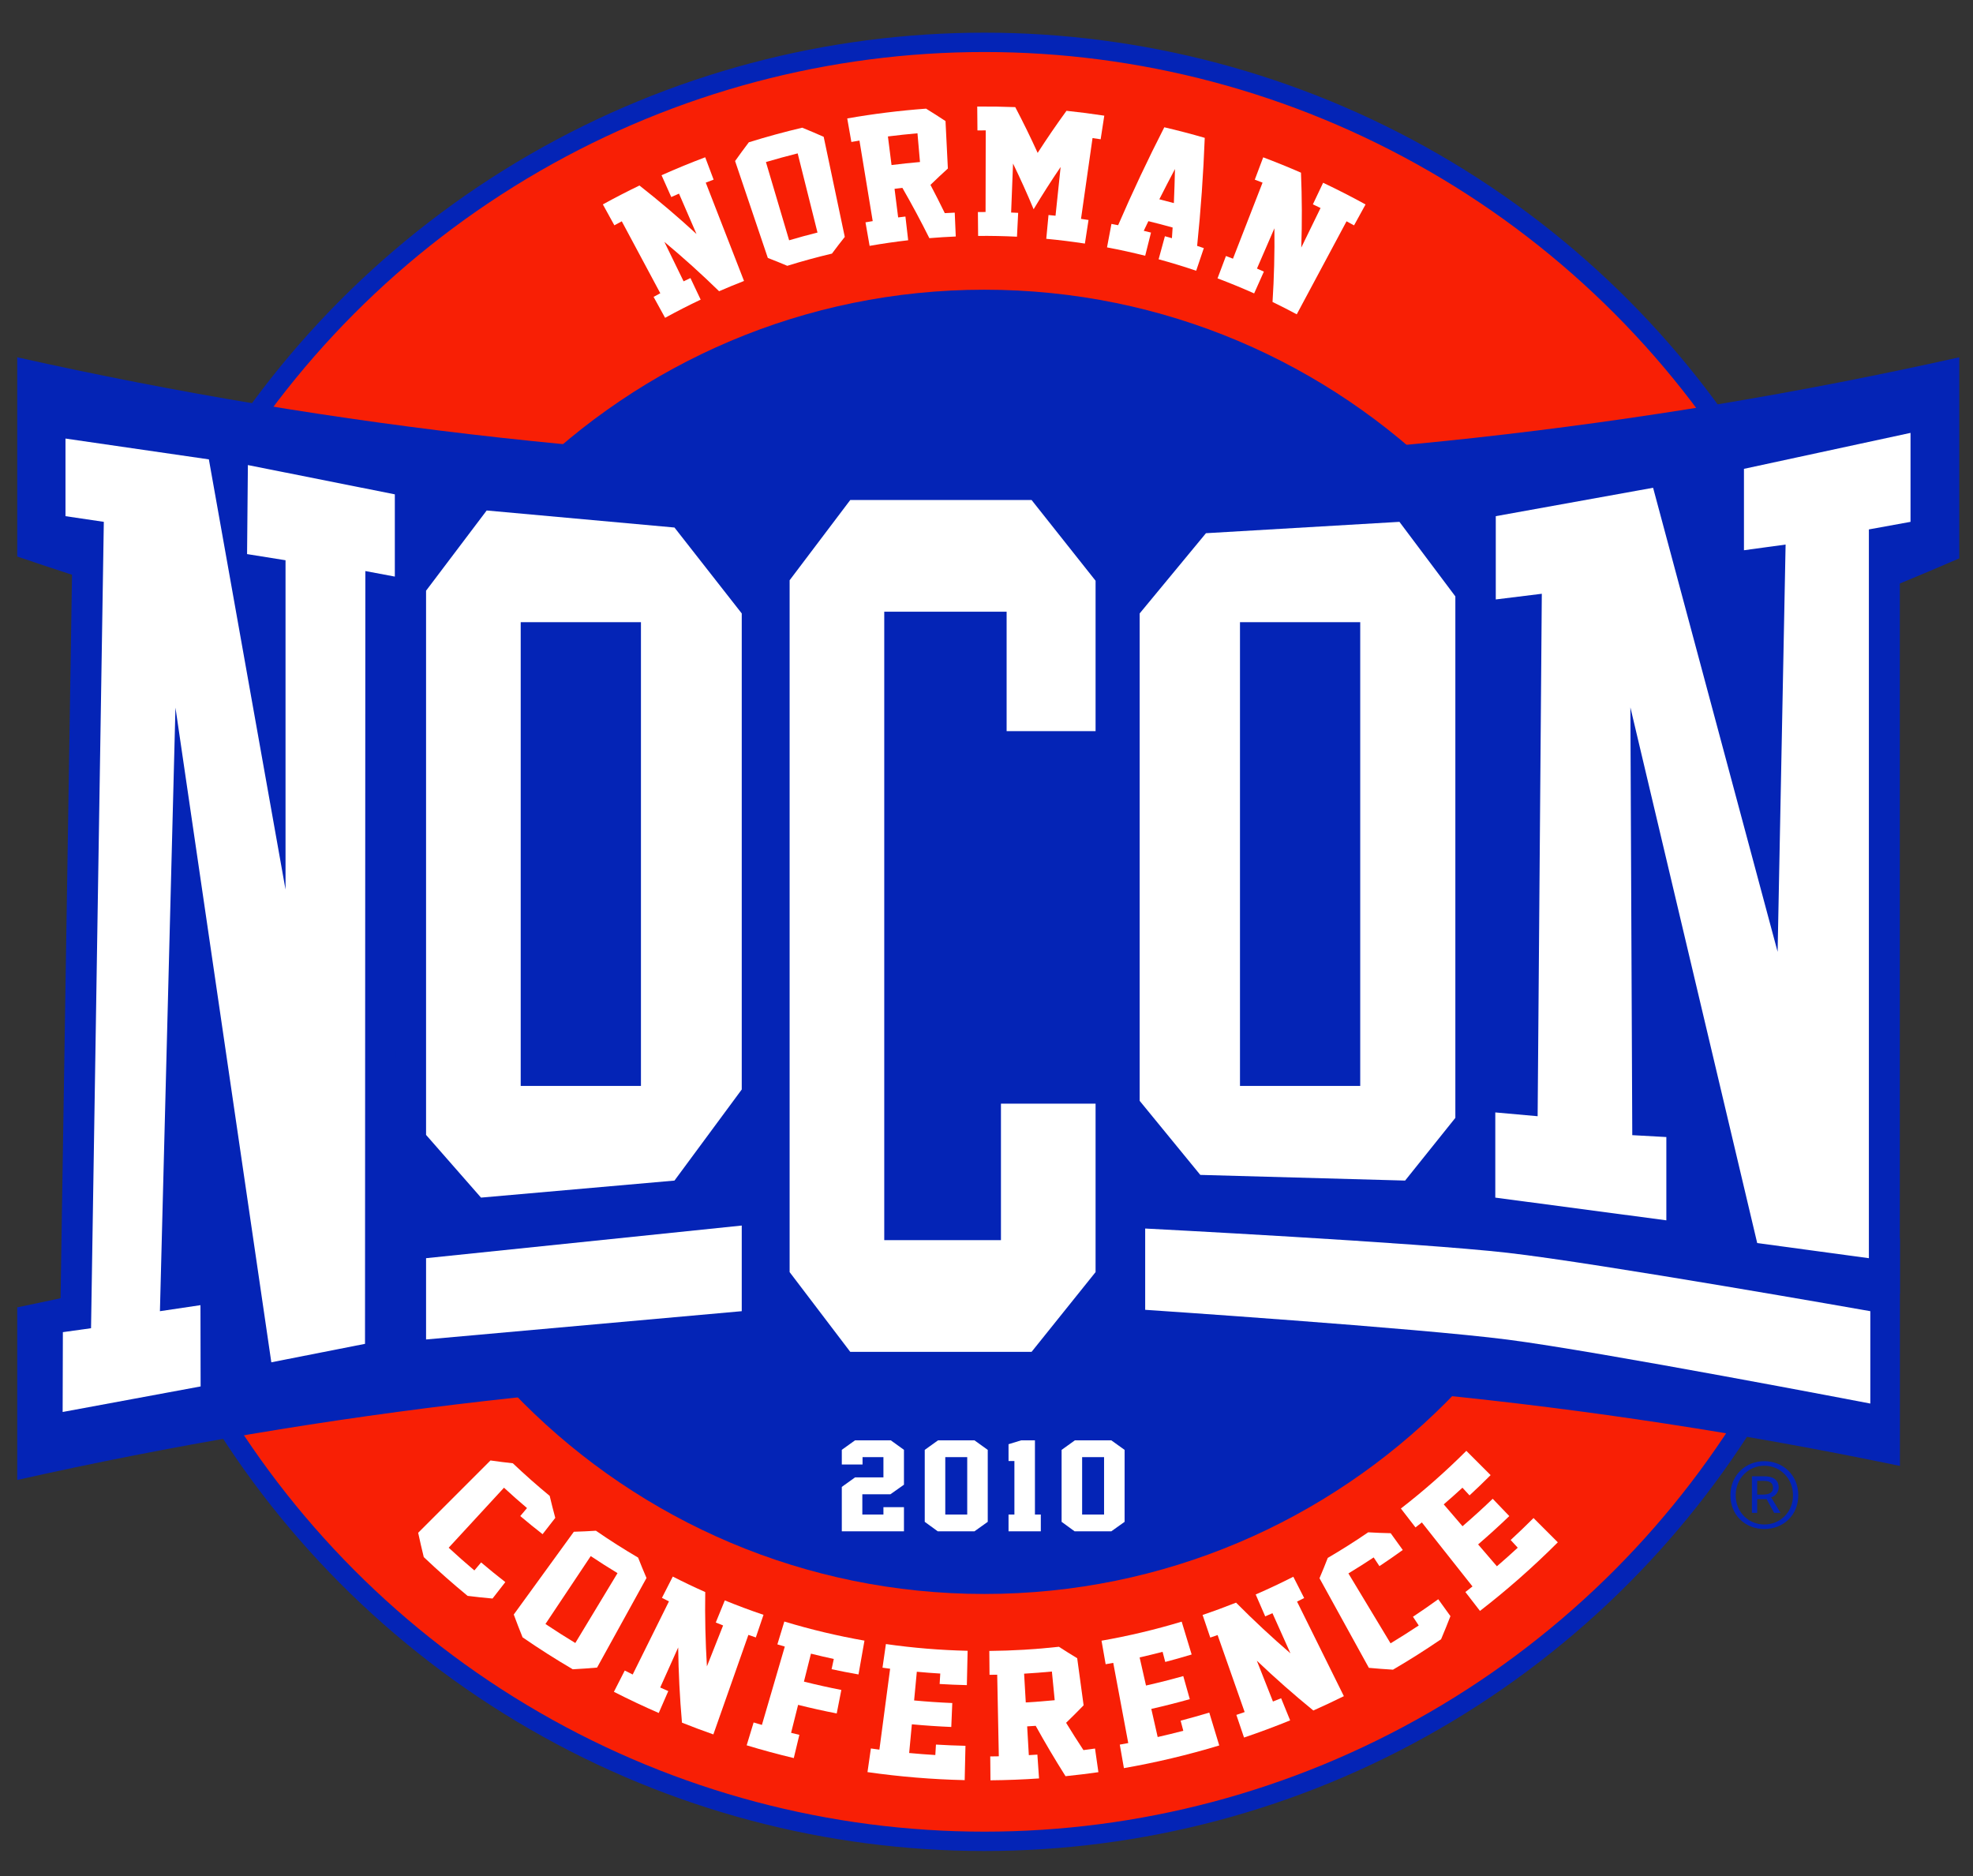 <?xml version="1.0" encoding="utf-8"?>
<!-- Generator: Adobe Illustrator 16.0.4, SVG Export Plug-In . SVG Version: 6.00 Build 0)  -->
<!DOCTYPE svg PUBLIC "-//W3C//DTD SVG 1.1//EN" "http://www.w3.org/Graphics/SVG/1.1/DTD/svg11.dtd">
<svg version="1.1" id="Layer_1" xmlns="http://www.w3.org/2000/svg" xmlns:xlink="http://www.w3.org/1999/xlink" x="0px" y="0px"
	 width="510px" height="485px" viewBox="0 0 510 485" enable-background="new 0 0 510 485" xml:space="preserve">
<rect x="0" y="0" width="510" height="485" fill="#333333" stroke="none"/>
<g>
	<path fill="#F81F05" d="M486.953,243.446c0,128.404-104.094,232.5-232.5,232.5S21.952,371.851,21.952,243.446
		c0-128.406,104.095-232.5,232.501-232.5S486.953,115.04,486.953,243.446"/>
	<circle fill="none" stroke="#0424B6" stroke-width="5" stroke-miterlimit="10" cx="254.453" cy="243.446" r="232.5"/>
	<path fill="#0424B6" d="M423.016,243.446c0,93.094-75.469,168.561-168.562,168.561c-93.096,0-168.563-75.467-168.563-168.561
		c0-93.095,75.468-168.562,168.563-168.562C347.547,74.884,423.016,150.351,423.016,243.446"/>
	<path fill="#0424B6" d="M491.107,378.907c-160.539-33.414-326.471-32.279-486.654,3.633v-44.607
		c7.709-1.664,15.434-3.256,23.17-4.777c1.063-60.52,2.127-120.763,3.191-180.733c-8.803-2.729-17.591-5.584-26.361-8.576V92.352
		c165.293,36.947,336.705,36.947,502,0v51.974c-10.516,4.572-21.055,8.898-31.615,13.009c-1.232,53.054-2.463,105.833-3.693,158.344
		c6.662,1.414,13.318,2.879,19.963,4.4V378.907z"/>
	<polygon fill="#FFFFFF" points="283.195,328.812 266.656,349.423 219.779,349.423 204.109,328.812 204.109,149.983 
		219.779,129.247 266.656,129.247 283.195,150.108 283.195,188.992 260.201,188.992 260.201,158.112 228.57,158.112 228.57,320.556 
		258.734,320.556 258.734,285.272 283.195,285.272 	"/>
	<polygon fill="#FFFFFF" points="450.959,324.896 425.592,217.747 425.91,289.626 434.732,290.118 434.732,319.997 382.518,313.063 
		382.518,283.167 393.498,284.149 394.506,158.005 382.643,159.469 382.643,130.076 430.219,121.49 456.049,217.746 
		457.467,145.354 446.795,146.809 446.795,117.958 497.852,106.936 497.852,138.226 487.086,140.183 487.086,329.794 	"/>
	<path fill="#0424B6" d="M493.85,111.891v22.996l-10.764,1.958v188.372l-28.867-3.914l-32.781-138.465l0.488,110.577l8.807,0.488
		v21.529l-44.215-5.871v-22.02l10.945,0.98l1.078-135.043l-11.898,1.468v-21.526l40.666-7.34l32.186,119.944l2.064-105.265
		l-10.764,1.468v-21.039L493.85,111.891z M501.85,101.979l-9.688,2.092l-43.057,9.296l-6.311,1.363v6.457v21.039v9.164l9.08-1.238
		l1.502-0.205l-0.775,39.521l-17.566-65.462l-1.906-7.106l-7.24,1.307l-40.666,7.339l-6.58,1.187v6.686v21.526v9.048l8.979-1.108
		l2.848-0.351l-0.938,117.244l-2.303-0.205l-8.711-0.779v8.746v22.02v7.008l6.947,0.922l44.215,5.871l9.053,1.203v-9.133v-21.529
		v-3.283l7.701,32.527l1.266,5.346l5.445,0.738l28.867,3.914l9.074,1.23v-9.158V143.521l4.195-0.763l6.568-1.194v-6.677v-22.996
		V101.979z M429.893,285.843l-0.146-33.185l7.961,33.618l-6.529-0.363L429.893,285.843z"/>
	<path fill="#FFFFFF" d="M12.261,340.851l7.325-1.021l3.193-201.499l-9.854-1.461v-28.133l44.496,6.46l2.568,14.407l0.131-14.262
		l45.939,9.156v29.359l-7.623-1.43l-0.085,198.219l-31.567,6.217L48.154,229.626l-2.693,104.632l10.346-1.541l0.059,28.973
		l-43.687,8.092L12.261,340.851z M69.807,184.687v-36.462l-6.689-1.071L69.807,184.687z"/>
	<path fill="#0424B6" d="M16.926,113.358l37.064,5.382l19.816,111.188v-85.115l-9.941-1.591l0.211-23.014l37.984,7.57v21.258
		l-7.621-1.43l-0.086,199.75l-24.219,4.77l-24.78-169.22L41.34,338.915l10.477-1.559l0.041,21.008l-35.666,6.605l0.059-20.637
		l7.281-1.014l3.303-208.433l-9.908-1.467V113.358z M8.926,104.113v9.245v20.061v6.902l6.828,1.011l2.97,0.44l-3.083,194.568
		l-0.494,0.068l-6.877,0.957l-0.02,6.943l-0.059,20.637l-0.027,9.646l9.484-1.758l35.666-6.604l6.557-1.215l-0.014-6.668
		l-0.041-21.01l-0.002-0.475l2.404,16.42l1.218,8.314l8.244-1.623l24.22-4.771l6.45-1.27l0.003-6.576l0.082-190.112l7.625,1.431
		v-9.641v-21.258v-6.563l-6.436-1.282l-37.985-7.571l-9.476-1.888l-0.004,0.497l-1.02-0.148l-37.066-5.382L8.926,104.113z
		 M49.582,329.601l1.371-53.254l7.602,51.918l-7.918,1.178L49.582,329.601z"/>
	<polygon fill="#FFFFFF" points="191.734,338.915 110.134,346.226 110.134,325.216 191.734,316.778 	"/>
	<path fill="#FFFFFF" d="M483.461,362.79c0,0-70.059-13.473-93.721-16.52c-23.291-3-93.723-7.711-93.723-7.711v-21.01
		c0,0,70.291,3.609,93.723,6.279c23.43,2.67,93.721,15.086,93.721,15.086V362.79z"/>
	<path fill="#FFFFFF" d="M191.734,281.61l-17.389,23.545l-50.01,4.402l-14.202-16.207V152.688l15.669-20.737l48.543,4.404
		l17.389,22.204V281.61z M165.678,160.817h-31.082v119.877h31.082V160.817z"/>
	<path fill="#FFFFFF" d="M376.193,288.948l-12.986,16.207l-52.945-1.467l-15.67-19.145V158.559l17.137-20.736l50.012-2.936
		l14.453,19.268V288.948z M351.604,160.817h-31.082v119.877h31.082V160.817z"/>
	<polygon fill="#FFFFFF" points="233.664,383.765 230.168,386.235 222.904,386.235 222.904,391.476 228.357,391.476 
		228.357,389.573 233.664,389.573 233.664,395.817 217.598,395.817 217.598,384.333 221.018,381.88 228.357,381.88 228.357,376.638 
		222.959,376.638 222.959,378.538 217.598,378.538 217.598,374.751 221.018,372.298 230.262,372.298 233.664,374.751 	"/>
	<path fill="#FFFFFF" d="M255.322,393.362l-3.439,2.455h-9.48l-3.367-2.455v-18.596l3.441-2.471h9.406l3.439,2.471V393.362z
		 M250.016,376.638h-5.672v14.836h5.672V376.638z"/>
	<polygon fill="#FFFFFF" points="260.695,395.817 260.695,391.476 262.213,391.476 262.213,377.64 260.695,377.64 260.695,373.3 
		263.971,372.296 267.521,372.296 267.521,391.476 269.039,391.476 269.039,395.817 	"/>
	<path fill="#FFFFFF" d="M290.699,393.362l-3.441,2.455h-9.479l-3.367-2.455v-18.596l3.439-2.471h9.406l3.441,2.471V393.362z
		 M285.391,376.638h-5.672v14.836h5.672V376.638z"/>
	<path fill="#FFFFFF" d="M185.881,75.278c-4.51-4.402-9.228-8.66-14.146-12.759c1.655,3.4,3.313,6.8,4.969,10.199
		c0.588-0.286,1.177-0.569,1.769-0.849c0.881,1.86,1.761,3.719,2.642,5.579c-3.101,1.469-6.167,3.035-9.195,4.701
		c-0.991-1.804-1.983-3.607-2.974-5.41c0.576-0.317,1.154-0.631,1.734-0.941c-3.319-6.199-6.638-12.398-9.957-18.597
		c-0.641,0.343-1.279,0.69-1.916,1.04c-0.991-1.803-1.983-3.606-2.975-5.41c3.122-1.715,6.277-3.343,9.462-4.884
		c5.117,4.019,10.032,8.202,14.741,12.534c-1.506-3.477-3.012-6.954-4.518-10.431c-0.668,0.29-1.336,0.583-2.002,0.88
		c-0.838-1.879-1.676-3.758-2.515-5.637c3.726-1.663,7.491-3.21,11.287-4.64c0.726,1.926,1.45,3.852,2.175,5.777
		c-0.678,0.256-1.354,0.515-2.031,0.778c3.295,8.471,6.592,16.942,9.889,25.412C190.16,73.461,188.014,74.348,185.881,75.278"/>
	<path fill="#FFFFFF" d="M218.367,61.235c-1.135,1.428-2.242,2.868-3.316,4.317c-3.877,0.915-7.727,1.967-11.547,3.156
		c-1.652-0.703-3.332-1.383-5.029-2.037c-2.822-8.348-5.643-16.697-8.463-25.046c1.152-1.626,2.338-3.241,3.553-4.846
		c4.564-1.421,9.168-2.679,13.801-3.773c1.875,0.761,3.725,1.548,5.549,2.36C214.732,43.989,216.549,52.612,218.367,61.235
		 M211.314,60.108c-1.707-6.821-3.416-13.642-5.123-20.463c-2.746,0.687-5.482,1.435-8.205,2.242c2,6.741,3.998,13.483,5.996,20.224
		C206.416,61.39,208.859,60.722,211.314,60.108"/>
	<path fill="#FFFFFF" d="M247.055,61.13c-2.279,0.098-4.555,0.241-6.828,0.43c-2.182-4.376-4.504-8.711-6.969-12.998
		c-0.676,0.077-1.354,0.159-2.029,0.244c0.312,2.464,0.623,4.928,0.934,7.392c0.627-0.079,1.254-0.155,1.881-0.227
		c0.236,2.044,0.473,4.088,0.709,6.132c-3.334,0.384-6.656,0.867-9.969,1.448c-0.354-2.026-0.711-4.053-1.066-6.08
		c0.623-0.109,1.246-0.215,1.869-0.318c-1.141-6.938-2.283-13.876-3.426-20.814c-0.697,0.115-1.395,0.233-2.092,0.356
		c-0.357-2.027-0.713-4.054-1.068-6.08c6.754-1.186,13.555-2.029,20.373-2.531c1.705,1.049,3.381,2.119,5.029,3.209
		c0.203,4.089,0.408,8.178,0.611,12.267c-1.535,1.39-3.035,2.8-4.5,4.226c1.279,2.423,2.514,4.859,3.705,7.306
		c0.857-0.049,1.713-0.092,2.57-0.129C246.879,57.019,246.967,59.075,247.055,61.13 M230.453,42.661
		c2.445-0.309,4.896-0.57,7.352-0.784c-0.217-2.474-0.432-4.948-0.648-7.422c-2.549,0.222-5.096,0.494-7.639,0.815
		C229.83,37.733,230.141,40.197,230.453,42.661"/>
	<path fill="#FFFFFF" d="M270.449,61.726c0.193-2.049,0.387-4.097,0.58-6.146c0.604,0.057,1.209,0.117,1.814,0.181
		c0.439-4.199,0.879-8.398,1.318-12.597c-2.449,3.597-4.775,7.239-6.98,10.923c-1.648-3.96-3.422-7.897-5.32-11.806
		c-0.166,4.218-0.33,8.437-0.496,12.655c0.605,0.024,1.213,0.051,1.82,0.081c-0.102,2.055-0.203,4.11-0.307,6.165
		c-3.346-0.165-6.695-0.233-10.045-0.202c-0.02-2.058-0.037-4.116-0.057-6.173c0.66-0.006,1.32-0.009,1.982-0.007
		c0.014-7.032,0.029-14.063,0.043-21.095c-0.715-0.001-1.428,0.001-2.141,0.008c-0.02-2.058-0.037-4.116-0.055-6.173
		c3.275-0.029,6.553,0.021,9.828,0.15c2.057,3.915,3.986,7.861,5.791,11.832c2.363-3.672,4.848-7.301,7.453-10.881
		c3.264,0.341,6.52,0.76,9.768,1.258c-0.312,2.034-0.625,4.068-0.938,6.102c-0.699-0.107-1.398-0.211-2.098-0.31
		c-0.992,6.961-1.986,13.922-2.979,20.883c0.648,0.092,1.295,0.188,1.943,0.288c-0.314,2.033-0.627,4.067-0.939,6.101
		C277.119,62.452,273.787,62.041,270.449,61.726"/>
	<path fill="#FFFFFF" d="M299.492,67.016c0.541-1.985,1.084-3.97,1.625-5.955c0.605,0.165,1.211,0.334,1.814,0.506
		c0.062-0.919,0.123-1.839,0.18-2.759c-2.082-0.585-4.17-1.132-6.268-1.64c-0.4,0.83-0.799,1.661-1.193,2.493
		c0.623,0.149,1.248,0.302,1.871,0.458c-0.5,1.996-1.002,3.992-1.502,5.988c-3.271-0.82-6.562-1.542-9.865-2.165
		c0.381-2.022,0.762-4.044,1.145-6.066c0.576,0.109,1.152,0.221,1.729,0.335c3.689-8.533,7.67-16.976,11.934-25.313
		c3.502,0.818,6.988,1.729,10.453,2.734c-0.359,9.36-1.014,18.673-1.967,27.924c0.578,0.189,1.154,0.38,1.729,0.575
		c-0.658,1.949-1.316,3.898-1.975,5.848C305.988,68.893,302.75,67.905,299.492,67.016 M299.678,51.509
		c1.254,0.314,2.506,0.642,3.754,0.982c0.125-2.93,0.221-5.864,0.285-8.803C302.344,46.284,300.996,48.891,299.678,51.509"/>
	<path fill="#FFFFFF" d="M328.938,78.052c0.398-6.294,0.561-12.647,0.484-19.045c-1.504,3.47-3.008,6.941-4.51,10.411
		c0.598,0.259,1.193,0.521,1.787,0.787c-0.838,1.878-1.678,3.757-2.516,5.636c-3.125-1.395-6.281-2.692-9.463-3.891
		c0.725-1.925,1.449-3.851,2.174-5.777c0.605,0.228,1.211,0.46,1.816,0.695c2.549-6.553,5.1-13.106,7.648-19.659
		c-0.668-0.26-1.338-0.516-2.008-0.769c0.725-1.925,1.451-3.851,2.176-5.776c3.281,1.235,6.537,2.559,9.766,3.969
		c0.266,6.496,0.291,12.952,0.076,19.352c1.66-3.406,3.32-6.812,4.98-10.218c-0.658-0.32-1.316-0.637-1.979-0.95
		c0.881-1.86,1.764-3.719,2.645-5.579c3.697,1.752,7.354,3.622,10.967,5.608c-0.992,1.803-1.982,3.606-2.973,5.409
		c-0.646-0.355-1.293-0.706-1.941-1.053c-4.291,8.013-8.58,16.026-12.869,24.039C333.127,80.132,331.039,79.069,328.938,78.052"/>
	<path fill="#FFFFFF" d="M127.312,413.19c-2.135-0.189-4.281-0.418-6.441-0.689c-3.867-3.182-7.646-6.521-11.331-10.021
		c-0.517-2.098-1-4.193-1.449-6.287c6.231-6.232,12.463-12.463,18.694-18.695c1.937,0.281,3.863,0.523,5.777,0.729
		c3.098,2.941,6.275,5.752,9.527,8.428c0.447,1.893,0.928,3.789,1.443,5.684c-1.094,1.406-2.187,2.812-3.28,4.217
		c-1.947-1.518-3.87-3.078-5.769-4.686c0.582-0.689,1.162-1.377,1.744-2.066c-2.013-1.703-3.998-3.457-5.953-5.262
		c-4.765,5.172-9.529,10.342-14.295,15.512c2.181,2.014,4.394,3.969,6.64,5.869c0.581-0.688,1.161-1.377,1.743-2.066
		c2.06,1.742,4.146,3.438,6.257,5.084C129.518,410.356,128.415,411.772,127.312,413.19"/>
	<path fill="#FFFFFF" d="M154.338,431.036c-2.077,0.182-4.172,0.33-6.284,0.441c-4.401-2.578-8.728-5.332-12.972-8.258
		c-0.793-1.961-1.553-3.926-2.28-5.895c5.178-7.133,10.354-14.266,15.532-21.398c1.916-0.053,3.818-0.141,5.705-0.264
		c3.566,2.461,7.205,4.775,10.905,6.943c0.69,1.762,1.413,3.52,2.169,5.275C162.854,415.601,158.597,423.317,154.338,431.036
		 M148.711,424.683c3.637-6.02,7.273-12.039,10.91-18.061c-2.332-1.41-4.64-2.879-6.92-4.404
		c-3.902,5.852-7.806,11.701-11.707,17.553C143.537,421.472,146.11,423.108,148.711,424.683"/>
	<path fill="#FFFFFF" d="M176.283,445.274c-0.573-6.518-0.899-13.002-0.982-19.439c-1.549,3.451-3.097,6.902-4.646,10.354
		c0.695,0.311,1.391,0.617,2.087,0.922c-0.821,1.887-1.644,3.773-2.464,5.66c-3.907-1.699-7.772-3.523-11.59-5.473
		c0.935-1.832,1.869-3.666,2.805-5.5c0.681,0.348,1.363,0.691,2.048,1.031c3.125-6.301,6.25-12.604,9.375-18.904
		c-0.606-0.299-1.211-0.604-1.813-0.912c0.935-1.834,1.869-3.666,2.805-5.5c2.768,1.412,5.564,2.746,8.389,4.002
		c-0.1,6.357,0.043,12.764,0.434,19.205c1.395-3.523,2.787-7.049,4.182-10.572c-0.633-0.25-1.264-0.504-1.893-0.76
		c0.779-1.904,1.557-3.811,2.334-5.717c3.303,1.348,6.639,2.59,10.002,3.73c-0.662,1.947-1.324,3.896-1.984,5.846
		c-0.643-0.217-1.281-0.438-1.922-0.662c-3.018,8.576-6.037,17.15-9.055,25.727C181.672,447.356,178.969,446.343,176.283,445.274"/>
	<path fill="#FFFFFF" d="M215.525,428.81c-1.975-0.424-3.941-0.883-5.9-1.373c-0.605,2.41-1.211,4.818-1.814,7.227
		c3.205,0.803,6.428,1.52,9.666,2.152c-0.398,2.027-0.797,4.053-1.195,6.078c-3.342-0.652-6.67-1.393-9.98-2.221
		c-0.605,2.408-1.211,4.816-1.814,7.227c0.711,0.178,1.424,0.352,2.137,0.521c-0.48,2.002-0.959,4.004-1.439,6.004
		c-4.086-0.975-8.148-2.074-12.18-3.297c0.6-1.969,1.197-3.938,1.797-5.906c0.713,0.215,1.426,0.428,2.141,0.635
		c1.973-6.75,3.945-13.5,5.918-20.25c-0.639-0.186-1.279-0.377-1.918-0.57c0.6-1.969,1.199-3.938,1.797-5.906
		c6.818,2.066,13.736,3.713,20.715,4.938c-0.514,2.914-1.029,5.828-1.543,8.742c-2.326-0.408-4.645-0.861-6.957-1.357
		C215.145,430.571,215.334,429.69,215.525,428.81"/>
	<path fill="#FFFFFF" d="M224.236,458.054c0.293-2.037,0.586-4.074,0.879-6.111c0.732,0.105,1.465,0.205,2.199,0.303
		c0.924-6.971,1.85-13.941,2.775-20.912c-0.656-0.086-1.312-0.176-1.971-0.271c0.293-2.037,0.586-4.072,0.879-6.109
		c7.008,1.002,14.062,1.584,21.125,1.742c-0.066,2.959-0.135,5.916-0.201,8.875c-2.346-0.053-4.691-0.15-7.033-0.293
		c0.055-0.898,0.107-1.799,0.162-2.697c-2.021-0.121-4.043-0.277-6.061-0.467c-0.232,2.473-0.465,4.945-0.699,7.418
		c3.283,0.307,6.572,0.529,9.865,0.668c-0.088,2.062-0.174,4.125-0.26,6.188c-3.4-0.141-6.797-0.371-10.188-0.689
		c-0.232,2.473-0.465,4.945-0.699,7.418c2.252,0.211,4.506,0.385,6.762,0.521c0.055-0.9,0.109-1.799,0.164-2.699
		c2.541,0.154,5.084,0.258,7.627,0.316c-0.066,2.959-0.133,5.916-0.201,8.875C240.961,459.937,232.57,459.245,224.236,458.054"/>
	<path fill="#FFFFFF" d="M283.926,458.073c-2.826,0.402-5.658,0.746-8.496,1.035c-2.715-4.291-5.285-8.631-7.711-13.016
		c-0.736,0.051-1.471,0.098-2.207,0.139c0.143,2.479,0.287,4.959,0.43,7.438c0.738-0.043,1.475-0.088,2.211-0.139
		c0.143,2.053,0.283,4.105,0.426,6.158c-4.18,0.287-8.367,0.447-12.555,0.484c-0.018-2.057-0.037-4.115-0.055-6.172
		c0.738-0.008,1.477-0.018,2.215-0.031c-0.139-7.031-0.279-14.061-0.418-21.09c-0.662,0.012-1.324,0.021-1.984,0.027
		c-0.02-2.057-0.037-4.115-0.055-6.174c6.008-0.053,12.016-0.41,17.994-1.074c1.549,1.008,3.123,1.994,4.723,2.957
		c0.553,4.059,1.105,8.115,1.658,12.172c-1.473,1.523-2.982,3.031-4.525,4.52c1.449,2.369,2.943,4.723,4.482,7.059
		c0.998-0.129,1.996-0.262,2.992-0.404C283.344,453.999,283.635,456.036,283.926,458.073 M265.152,440.048
		c2.494-0.145,4.988-0.336,7.477-0.578c-0.242-2.471-0.484-4.943-0.725-7.414c-2.391,0.23-4.785,0.416-7.182,0.555
		C264.867,435.091,265.01,437.569,265.152,440.048"/>
	<path fill="#FFFFFF" d="M290.521,457.026c-0.355-2.027-0.713-4.053-1.068-6.08c0.73-0.127,1.459-0.258,2.188-0.395
		c-1.293-6.912-2.586-13.824-3.879-20.736c-0.654,0.121-1.307,0.24-1.963,0.354c-0.355-2.027-0.711-4.053-1.066-6.08
		c6.979-1.221,13.898-2.863,20.719-4.926c0.859,2.832,1.717,5.662,2.578,8.494c-2.266,0.688-4.541,1.328-6.826,1.924
		c-0.229-0.871-0.457-1.744-0.686-2.615c-1.973,0.516-3.951,0.996-5.936,1.445c0.549,2.422,1.1,4.844,1.648,7.266
		c3.229-0.729,6.439-1.541,9.635-2.441c0.561,1.988,1.123,3.975,1.684,5.963c-3.299,0.928-6.615,1.768-9.947,2.521
		c0.549,2.422,1.098,4.844,1.646,7.266c2.213-0.5,4.422-1.037,6.621-1.611c-0.229-0.873-0.457-1.744-0.686-2.615
		c2.477-0.648,4.945-1.344,7.402-2.086c0.859,2.832,1.719,5.664,2.578,8.494C307.053,453.622,298.822,455.575,290.521,457.026"/>
	<path fill="#FFFFFF" d="M339.482,442.13c-5.076-4.137-9.945-8.436-14.604-12.877c1.391,3.52,2.779,7.037,4.168,10.555
		c0.705-0.277,1.408-0.559,2.111-0.846c0.777,1.906,1.555,3.812,2.332,5.719c-3.938,1.604-7.912,3.082-11.92,4.438
		c-0.662-1.949-1.322-3.898-1.982-5.85c0.715-0.242,1.43-0.486,2.143-0.736c-2.33-6.637-4.662-13.271-6.992-19.906
		c-0.633,0.221-1.266,0.438-1.898,0.652c-0.662-1.947-1.322-3.898-1.982-5.848c2.906-0.982,5.791-2.043,8.652-3.18
		c4.473,4.514,9.16,8.887,14.055,13.102c-1.549-3.457-3.098-6.916-4.648-10.375c-0.623,0.279-1.246,0.553-1.871,0.826
		c-0.82-1.889-1.643-3.775-2.463-5.664c3.279-1.424,6.521-2.951,9.727-4.584c0.934,1.834,1.867,3.668,2.801,5.502
		c-0.611,0.312-1.223,0.619-1.836,0.924c4.033,8.146,8.068,16.295,12.102,24.443C344.766,439.716,342.135,440.952,339.482,442.13"/>
	<path fill="#FFFFFF" d="M374.924,417.741c-0.77,1.992-1.576,3.98-2.416,5.965c-4.07,2.783-8.217,5.406-12.434,7.871
		c-2.096-0.123-4.174-0.281-6.236-0.473c-4.252-7.721-8.506-15.441-12.76-23.162c0.744-1.748,1.455-3.498,2.135-5.252
		c3.543-2.072,7.029-4.277,10.453-6.617c1.922,0.113,3.859,0.191,5.812,0.232c1.041,1.445,2.082,2.891,3.125,4.336
		c-1.99,1.438-4,2.828-6.031,4.178c-0.498-0.752-0.996-1.504-1.492-2.254c-2.152,1.428-4.33,2.807-6.529,4.135
		c3.631,6.023,7.264,12.047,10.895,18.07c2.453-1.482,4.881-3.021,7.283-4.615c-0.498-0.75-0.996-1.502-1.494-2.254
		c2.203-1.461,4.385-2.973,6.541-4.529C372.824,414.829,373.875,416.284,374.924,417.741"/>
	<path fill="#FFFFFF" d="M382.559,416.39c-1.258-1.629-2.516-3.256-3.773-4.885c0.613-0.477,1.225-0.955,1.836-1.439
		c-4.361-5.516-8.725-11.031-13.086-16.547c-0.547,0.432-1.096,0.863-1.646,1.289c-1.258-1.629-2.516-3.258-3.773-4.887
		c5.873-4.547,11.525-9.518,16.916-14.906c2.092,2.092,4.184,4.184,6.275,6.275c-1.789,1.791-3.607,3.537-5.451,5.238
		c-0.609-0.662-1.221-1.326-1.832-1.986c-1.592,1.467-3.203,2.902-4.832,4.305c1.617,1.885,3.234,3.77,4.852,5.654
		c2.65-2.281,5.254-4.646,7.807-7.096c1.428,1.49,2.859,2.98,4.287,4.471c-2.635,2.529-5.322,4.971-8.059,7.324
		c1.615,1.887,3.232,3.771,4.852,5.654c1.818-1.562,3.615-3.164,5.389-4.803c-0.609-0.662-1.221-1.324-1.832-1.988
		c2-1.844,3.973-3.738,5.914-5.68c2.092,2.092,4.186,4.184,6.277,6.275C396.266,405.071,389.543,410.981,382.559,416.39"/>
	<path fill="#0424B6" d="M447.293,386.501c0-5.273,3.996-8.818,8.773-8.818c4.775,0,8.771,3.545,8.771,8.818
		c0,5.271-3.996,8.725-8.771,8.725C451.289,395.226,447.293,391.772,447.293,386.501 M463.473,386.501
		c0-4.363-3.314-7.637-7.406-7.637c-4.096,0-7.408,3.273-7.408,7.637s3.312,7.545,7.408,7.545
		C460.158,394.046,463.473,390.864,463.473,386.501 M452.848,381.591h3.219c1.852,0,3.703,0.637,3.703,2.91
		c0,1.182-0.879,2.271-1.949,2.545l2.436,4H458.6l-1.949-3.545h-2.438v3.545h-1.365V381.591z M455.676,386.319
		c1.559,0,2.631-0.455,2.631-1.729c0-1.09-0.584-1.818-2.436-1.818h-1.658v3.547H455.676z"/>
</g>
</svg>

